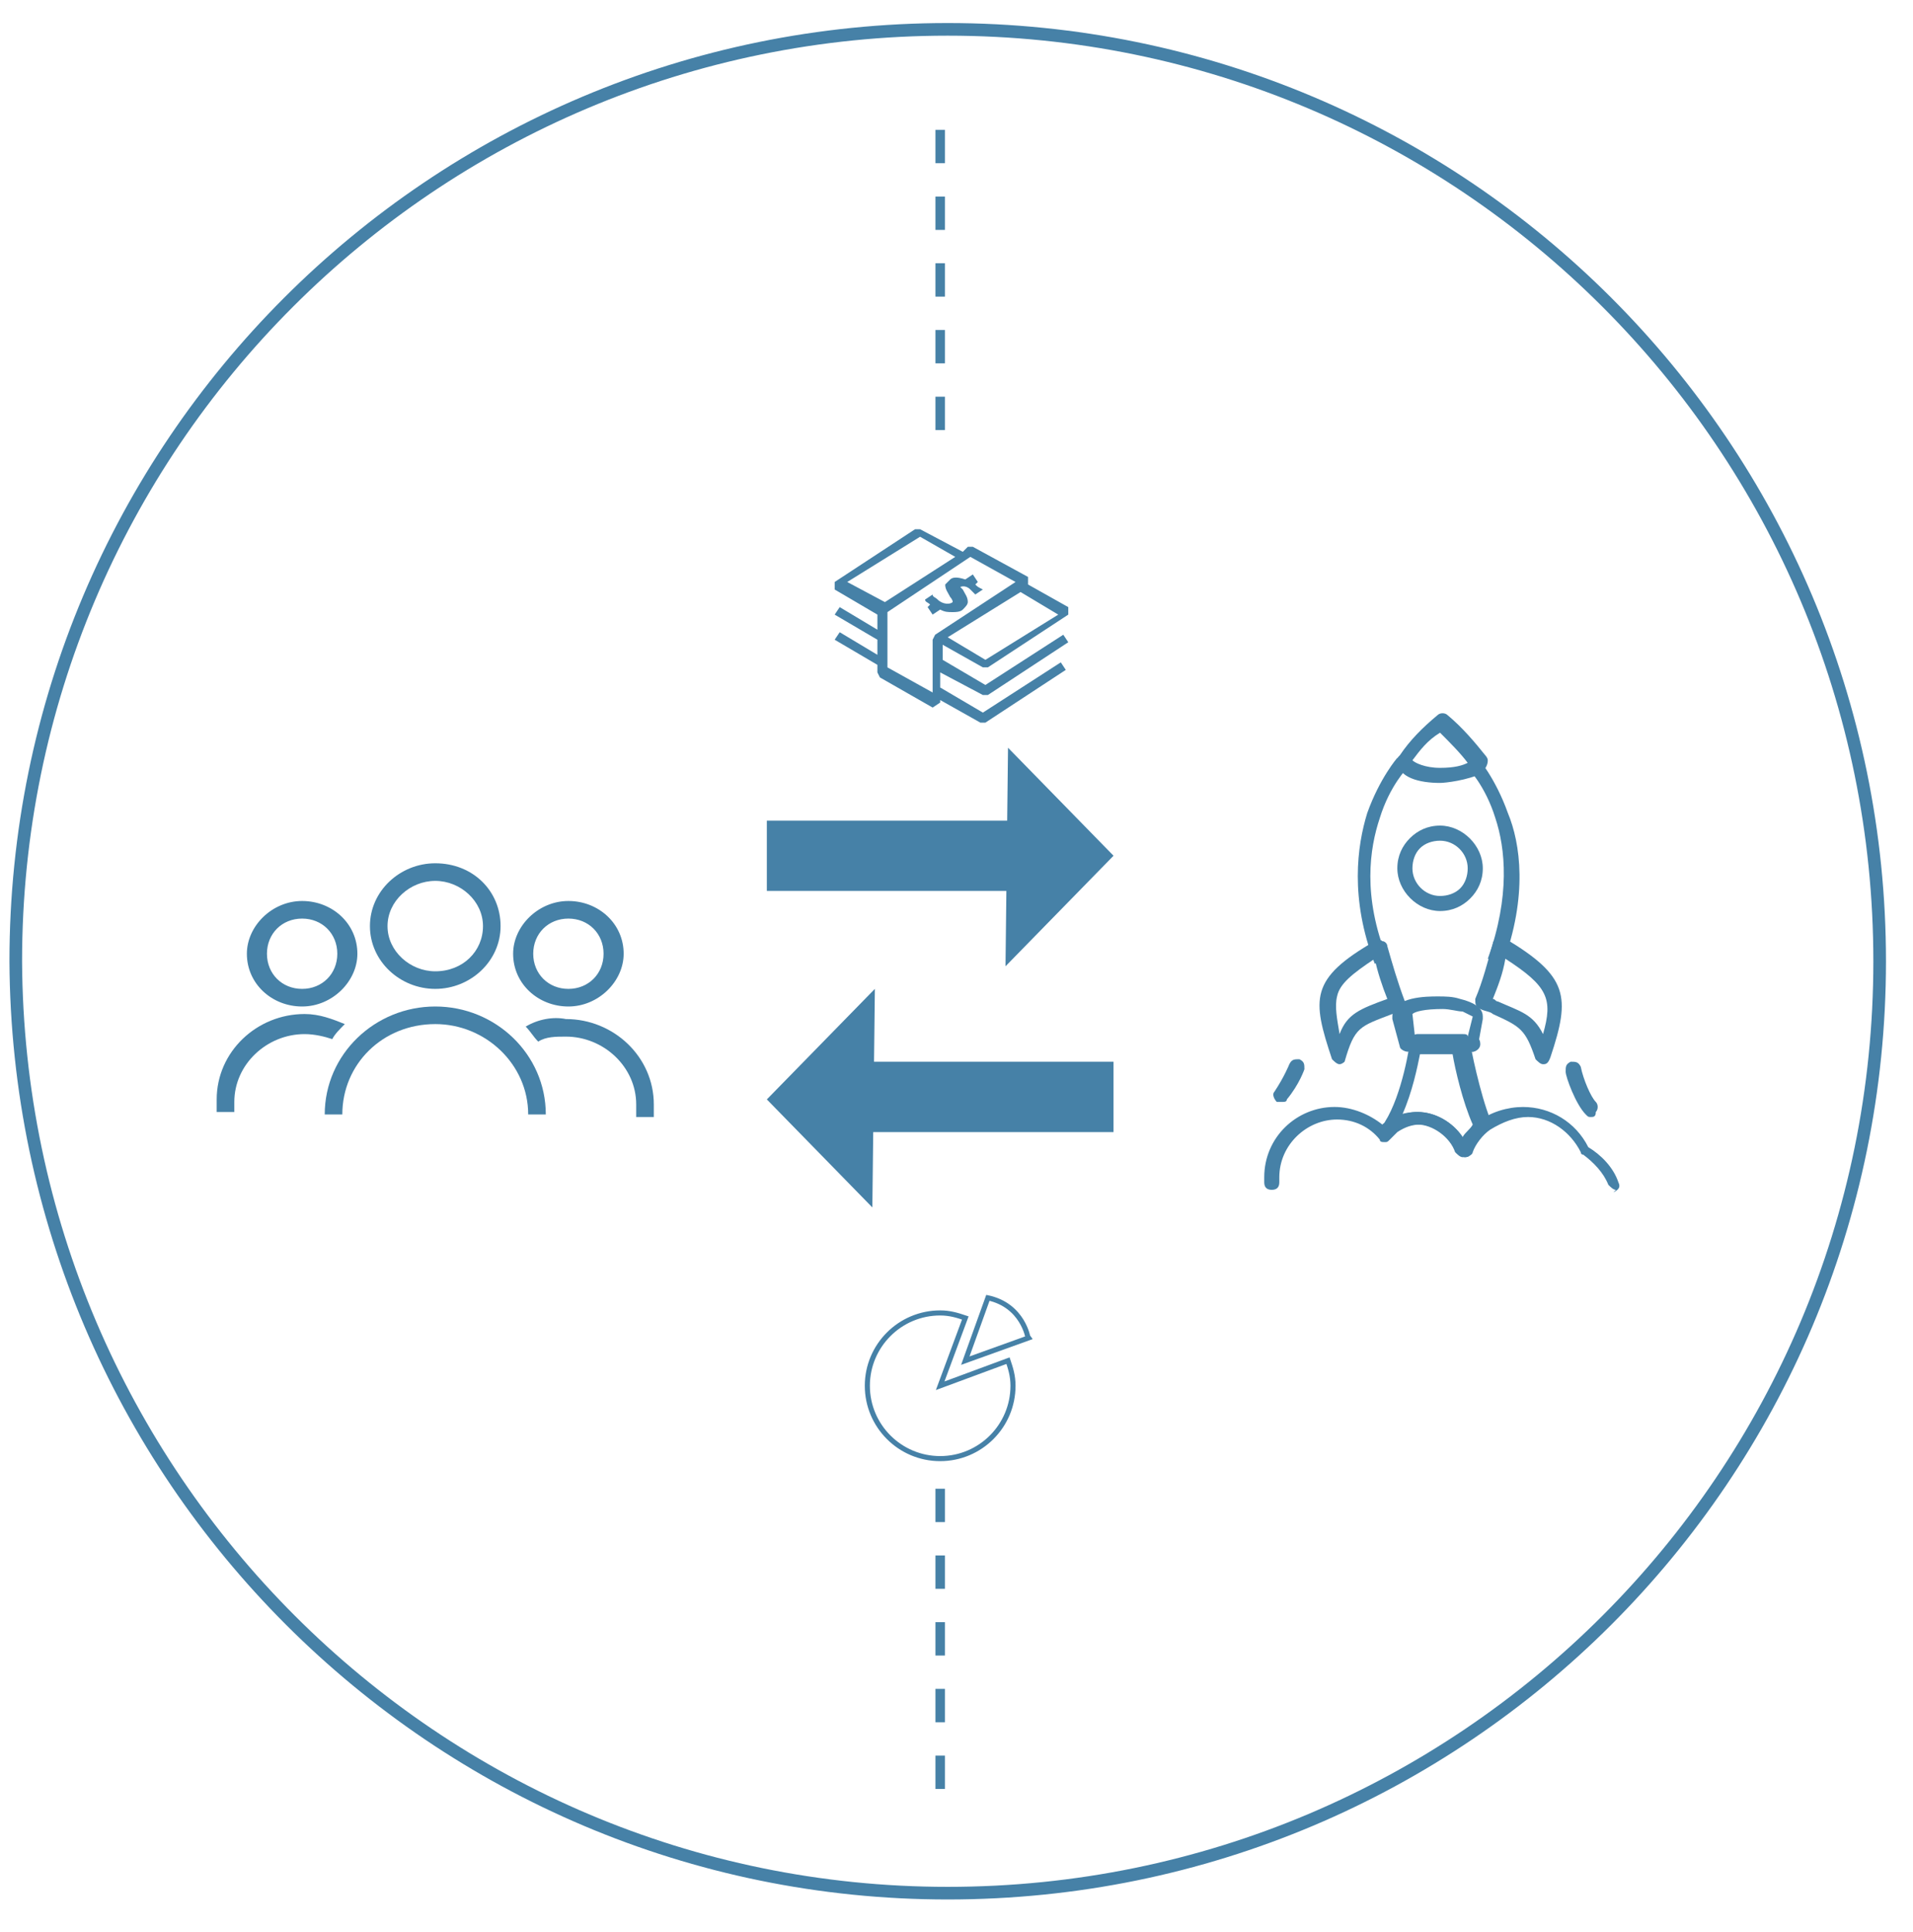 <?xml version="1.0" encoding="utf-8"?>
<!-- Generator: Adobe Illustrator 16.0.0, SVG Export Plug-In . SVG Version: 6.00 Build 0)  -->
<!DOCTYPE svg PUBLIC "-//W3C//DTD SVG 1.1//EN" "http://www.w3.org/Graphics/SVG/1.1/DTD/svg11.dtd">
<svg version="1.1" id="Layer_1" xmlns="http://www.w3.org/2000/svg" xmlns:xlink="http://www.w3.org/1999/xlink" x="0px" y="0px"
	 width="151.5px" height="153px" viewBox="0 0 151.5 153" enable-background="new 0 0 151.5 153" xml:space="preserve">
<g>
	<g>
		<path fill="none" stroke="#4681A7" d="M75.053,149.939c40.783,0,73.807-33.023,73.807-73.809
			c0-40.781-33.023-73.805-73.807-73.805c-40.781,0-73.805,33.023-73.805,73.805C1.447,116.916,34.471,149.939,75.053,149.939z"/>
		<path fill="#4681A7" d="M77.24,46.293l0.199-0.199l-0.395-0.598l-0.598,0.398c-0.598-0.199-0.996-0.199-1.195,0
			s-0.396,0.398-0.396,0.398c0,0.396,0.197,0.596,0.396,0.994c0,0,0.199,0.199,0.199,0.398l0,0
			c-0.199,0.199-0.795,0.199-1.193-0.199c-0.199-0.199-0.398-0.199-0.398-0.398l-0.596,0.398c0,0.199,0.199,0.199,0.398,0.398
			l-0.199,0.199l0.396,0.594l0.598-0.395c0.398,0.199,0.596,0.199,0.994,0.199c0.199,0,0.598,0,0.797-0.199s0.398-0.398,0.398-0.598
			c0-0.398-0.199-0.598-0.398-0.996c-0.199-0.197-0.199-0.197-0.199-0.197s0.398-0.199,0.797,0.197
			c0.197,0.199,0.395,0.398,0.395,0.398l0.598-0.398C77.439,46.49,77.439,46.49,77.24,46.293 M74.059,50.271l-0.199,0.395v4.18
			l-3.58-1.99v-4.377l6.566-4.375l3.578,1.99L74.059,50.271z M67.096,46.094l5.77-3.584l2.785,1.594l-5.57,3.582L67.096,46.094z
			 M83.809,48.678l-5.771,3.582l-2.984-1.789l5.77-3.582L83.809,48.678z M77.838,55.045h0.398l6.367-4.18l-0.396-0.594l-6.17,3.979
			l-3.381-1.99v-1.195l3.182,1.791h0.398l6.367-4.178v-0.594l-3.186-1.791l0,0v-0.598l-4.373-2.389h-0.398l-0.398,0.398
			l-3.383-1.789h-0.398l-6.365,4.178v0.596l3.383,1.988v1.195L66.5,48.084l-0.398,0.594l3.383,1.988v1.195L66.5,50.072l-0.398,0.594
			l3.383,1.99v0.598l0.199,0.398l4.178,2.389l0.596-0.398v-0.199l3.182,1.789h0.398l6.367-4.178l-0.396-0.596l-6.17,3.98
			l-3.381-1.99v-1.195L77.838,55.045z"/>
	</g>
	<rect x="60.73" y="64.994" fill="#4681A7" width="19.299" height="5.568"/>
	<polyline fill="#4681A7" points="79.631,76.529 88.186,67.775 79.83,59.221 	"/>
	<rect x="68.887" y="84.088" fill="#4681A7" width="19.299" height="5.574"/>
	<polyline fill="#4681A7" points="69.285,78.32 60.73,87.074 69.086,95.629 	"/>
	
		<line fill="none" stroke="#4681A7" stroke-width="0.75" stroke-dasharray="2.642,2.642" x1="74.457" y1="117.908" x2="74.457" y2="144.17"/>
	
		<line fill="none" stroke="#4681A7" stroke-width="0.75" stroke-dasharray="2.642,2.642" x1="74.457" y1="10.283" x2="74.457" y2="36.543"/>
	<g>
		<path fill="#4681A7" d="M111.857,60.217c0.199,0.199,0.996,0.598,2.188,0.598c1.193,0,1.791-0.199,2.189-0.398
			c-0.598-0.797-1.395-1.59-2.189-2.387C113.053,58.627,112.455,59.42,111.857,60.217 M114.045,62.008
			c-1.59,0-3.383-0.398-3.383-1.791c0-0.199,0-0.199,0.199-0.398c0.797-1.191,1.793-2.188,2.984-3.18
			c0.199-0.199,0.598-0.199,0.795,0c1.195,0.992,2.191,2.188,2.986,3.18c0,0,0.199,0.199,0.199,0.398
			c0,0.398-0.199,0.598-0.396,0.994C116.234,61.809,114.443,62.008,114.045,62.008"/>
		<path fill="#4681A7" d="M112.057,82.1h4.178l0.398-1.59c0,0-0.398-0.199-0.797-0.398c-0.398,0-0.996-0.199-1.592-0.199
			c-1.391,0-2.188,0.199-2.387,0.398L112.057,82.1z M116.633,83.295L116.633,83.295h-5.174c-0.199,0-0.598-0.199-0.598-0.398
			l-0.594-2.188c0,0,0,0,0-0.199c0-1.592,2.785-1.592,3.578-1.592c0.598,0,1.193,0,1.791,0.199c1.594,0.398,1.793,0.994,1.793,1.393
			c0,0,0,0,0,0.199l-0.398,2.188C117.031,83.096,116.832,83.295,116.633,83.295"/>
		<path fill="#4681A7" d="M108.875,75.932c-1.793,1.195-2.787,1.99-2.986,2.986c-0.199,0.797,0,1.791,0.199,2.982
			c0.596-1.59,1.592-1.988,3.781-2.783C109.471,78.121,109.074,76.928,108.875,75.932 M106.088,84.287
			c-0.199,0-0.398-0.199-0.598-0.395c-1.59-4.775-1.789-6.367,3.385-9.352c0.199,0,0.396-0.199,0.596,0
			c0.199,0,0.398,0.199,0.398,0.398c0.398,1.391,0.793,2.783,1.391,4.377c0,0.199,0,0.398,0,0.398c0,0.197-0.199,0.197-0.398,0.396
			l-0.594,0.199c-2.588,0.996-2.986,0.996-3.783,3.777C106.484,84.088,106.285,84.287,106.088,84.287L106.088,84.287z"/>
		<path fill="#4681A7" d="M118.225,79.117c0.199,0,0.199,0.199,0.398,0.199c1.789,0.795,2.785,0.994,3.578,2.584
			c0.795-2.783,0.398-3.779-2.984-5.969C119.018,77.127,118.623,78.121,118.225,79.117 M122.201,84.287L122.201,84.287
			c-0.199,0-0.398-0.199-0.594-0.395c-0.797-2.387-1.195-2.586-3.383-3.582c-0.199-0.199-0.598-0.199-0.994-0.398
			c-0.398-0.197-0.398-0.396-0.398-0.795c0.598-1.395,0.994-2.986,1.393-4.377c0-0.199,0.199-0.398,0.398-0.398
			c0.195,0,0.395,0,0.594,0c4.975,2.984,5.174,4.576,3.582,9.352C122.6,84.287,122.4,84.287,122.201,84.287"/>
		<path fill="#4681A7" d="M127.971,94.236c-0.199,0-0.398-0.199-0.598-0.398c-0.395-0.996-1.191-1.789-1.986-2.387
			c-0.199,0-0.199-0.199-0.199-0.199c-0.797-1.59-2.389-2.785-4.178-2.785c-0.996,0-1.992,0.398-2.984,0.996
			c-0.596,0.398-1.193,1.191-1.393,1.789c0,0.199-0.398,0.398-0.598,0.398s-0.398-0.199-0.598-0.398
			c-0.398-1.195-1.791-2.188-2.982-2.188c-0.598,0-1.195,0.199-1.793,0.598c-0.199,0.199-0.395,0.395-0.594,0.594
			s-0.199,0.199-0.398,0.199l0,0c-0.199,0-0.398,0-0.398-0.199c-0.795-0.992-1.99-1.59-3.383-1.59c-2.387,0-4.574,1.988-4.574,4.574
			c0,0.199,0,0.199,0,0.398c0,0.398-0.199,0.596-0.596,0.596c-0.398,0-0.598-0.197-0.598-0.596c0-0.199,0-0.398,0-0.398
			c0-3.184,2.584-5.568,5.568-5.568c1.393,0,2.787,0.596,3.781,1.393c0.199-0.199,0.398-0.199,0.398-0.398
			c0.793-0.398,1.59-0.598,2.387-0.598c1.391,0,2.783,0.797,3.58,1.988c0.398-0.395,0.797-0.992,1.195-1.191
			c0.994-0.797,2.385-1.193,3.58-1.193c2.188,0,4.178,1.193,5.174,3.182c0.994,0.598,1.986,1.59,2.385,2.785
			c0.199,0.398,0,0.596-0.398,0.795C127.971,94.236,127.971,94.236,127.971,94.236"/>
		<path fill="#4681A7" d="M112.256,88.07c1.391,0,2.783,0.795,3.58,1.99c0.199-0.398,0.598-0.598,0.797-0.996
			c-0.797-1.791-1.395-4.379-1.594-5.57h-2.584c-0.199,0.992-0.598,2.982-1.395,4.773C111.658,88.07,112.057,88.07,112.256,88.07
			 M115.836,91.65L115.836,91.65c-0.199,0-0.398-0.199-0.598-0.398c-0.398-1.191-1.787-2.188-2.982-2.188
			c-0.598,0-1.195,0.199-1.793,0.598c-0.195,0.199-0.594,0.199-0.793,0s-0.199-0.398,0-0.797c1.391-2.189,1.988-6.168,1.988-6.367
			s0.199-0.598,0.598-0.598l0,0h3.58c0.199,0,0.398,0,0.398,0.199s0.199,0.199,0.199,0.398c0,0.398,0.797,4.178,1.592,6.168
			c0.199,0.199,0,0.598-0.199,0.797c-0.596,0.398-1.193,1.191-1.393,1.789C116.434,91.65,116.234,91.65,115.836,91.65"/>
		<path fill="#4681A7" d="M116.633,83.295c-0.398,0-0.598-0.199-0.598-0.598l0,0c0-0.398,0.199-0.598,0.598-0.598
			s0.598,0.199,0.598,0.598S116.832,83.295,116.633,83.295"/>
		<path fill="#4681A7" d="M101.514,87.273c-0.199,0-0.199,0-0.398,0c-0.197-0.199-0.396-0.598-0.197-0.797
			c0.795-1.193,1.189-2.189,1.189-2.189c0.199-0.395,0.398-0.395,0.797-0.395c0.398,0.195,0.398,0.395,0.398,0.793
			c0,0-0.398,1.195-1.391,2.389C101.912,87.273,101.713,87.273,101.514,87.273"/>
		<path fill="#4681A7" d="M125.982,88.467c-0.197,0-0.197,0-0.396-0.199c-0.797-0.795-1.594-2.984-1.594-3.383s0-0.598,0.398-0.797
			c0.398,0,0.598,0,0.797,0.398c0.199,0.996,0.795,2.389,1.193,2.787c0.199,0.199,0.199,0.598,0,0.797
			C126.381,88.467,126.182,88.467,125.982,88.467"/>
		<path fill="#4681A7" d="M119.018,76.33l-1.191-0.398c1.789-4.971,1.391-8.75,0.598-11.137c-0.797-2.588-2.189-3.98-2.189-3.98
			l0.797-0.797c0,0,1.393,1.592,2.385,4.379C120.412,66.783,121.01,70.961,119.018,76.33"/>
		<path fill="#4681A7" d="M108.875,76.33c-1.992-5.17-1.395-9.348-0.598-11.934c0.996-2.787,2.385-4.379,2.385-4.379l0.797,0.797
			l-0.398-0.398l0.398,0.398c0,0-1.391,1.393-2.188,3.98c-0.795,2.387-1.393,6.166,0.598,11.137L108.875,76.33z"/>
		<path fill="#4681A7" d="M114.045,66.584c-0.598,0-1.191,0.199-1.59,0.598c-0.398,0.395-0.598,0.992-0.598,1.59
			c0,1.193,0.996,2.189,2.188,2.189v0.596v-0.596c0.596,0,1.193-0.199,1.592-0.598s0.598-0.996,0.598-1.592
			C116.234,67.576,115.238,66.584,114.045,66.584 M114.045,72.154L114.045,72.154c-1.789,0-3.383-1.592-3.383-3.383
			c0-0.996,0.398-1.789,0.996-2.387s1.395-0.996,2.387-0.996c1.791,0,3.385,1.594,3.385,3.383c0,0.994-0.398,1.791-0.996,2.389
			C115.836,71.756,115.039,72.154,114.045,72.154"/>
		<path fill="#4681A7" d="M45.014,72.752c1.592,0,2.785,1.191,2.785,2.785c0,1.59-1.193,2.783-2.785,2.783
			c-1.59,0-2.785-1.193-2.785-2.783C42.229,73.943,43.424,72.752,45.014,72.752 M45.014,79.715c2.387,0,4.377-1.992,4.377-4.178
			c0-2.387-1.99-4.178-4.377-4.178s-4.377,1.99-4.377,4.178C40.637,77.922,42.627,79.715,45.014,79.715"/>
		<path fill="#4681A7" d="M41.633,81.307c0.396,0.398,0.596,0.793,0.994,1.191C43.225,82.1,44.02,82.1,44.814,82.1
			c2.984,0,5.57,2.387,5.57,5.373c0,0.398,0,0.598,0,0.994h1.395c0-0.396,0-0.596,0-0.994c0-3.779-3.184-6.764-6.965-6.764
			C43.82,80.51,42.627,80.709,41.633,81.307"/>
		<path fill="#4681A7" d="M41.83,88.268h1.395c0-4.773-3.98-8.553-8.754-8.553c-4.775,0-8.754,3.779-8.754,8.553h1.393
			c0-3.98,3.182-7.16,7.361-7.16C38.447,81.107,41.83,84.287,41.83,88.268"/>
		<path fill="#4681A7" d="M34.471,69.766c1.988,0,3.779,1.594,3.779,3.584c0,1.988-1.592,3.578-3.779,3.578
			c-1.99,0-3.781-1.59-3.781-3.578C30.689,71.359,32.48,69.766,34.471,69.766 M34.471,78.32c2.785,0,5.172-2.189,5.172-4.971
			c0-2.787-2.188-4.977-5.172-4.977c-2.785,0-5.174,2.189-5.174,4.977C29.297,76.131,31.686,78.32,34.471,78.32"/>
		<path fill="#4681A7" d="M18.557,88.268c0-0.396,0-0.596,0-0.994c0-2.986,2.584-5.373,5.568-5.373c0.797,0,1.592,0.199,2.189,0.398
			c0.199-0.398,0.598-0.793,0.994-1.191c-0.994-0.398-1.99-0.797-3.184-0.797c-3.779,0-6.963,2.984-6.963,6.764
			c0,0.398,0,0.598,0,0.996h1.395V88.268z"/>
		<path fill="#4681A7" d="M23.926,72.752c1.592,0,2.787,1.191,2.787,2.785c0,1.59-1.195,2.783-2.787,2.783s-2.785-1.193-2.785-2.783
			C21.141,73.943,22.334,72.752,23.926,72.752 M23.926,79.715c2.389,0,4.377-1.992,4.377-4.178c0-2.387-1.988-4.178-4.377-4.178
			c-2.387,0-4.375,1.99-4.375,4.178C19.551,77.922,21.539,79.715,23.926,79.715"/>
		<path fill="none" stroke="#4681A7" stroke-width="0.402" d="M76.447,104.383c-0.598-0.199-1.195-0.398-1.99-0.398
			c-3.184,0-5.768,2.588-5.768,5.768c0,3.186,2.584,5.77,5.768,5.77c3.182,0,5.768-2.584,5.768-5.77
			c0-0.797-0.195-1.391-0.395-1.988l-5.373,1.988L76.447,104.383z"/>
		<path fill="none" stroke="#4681A7" stroke-width="0.402" d="M78.236,102.789l-1.789,4.975l4.971-1.789
			C81.418,105.975,81.021,103.387,78.236,102.789z"/>
	</g>
</g>
</svg>
